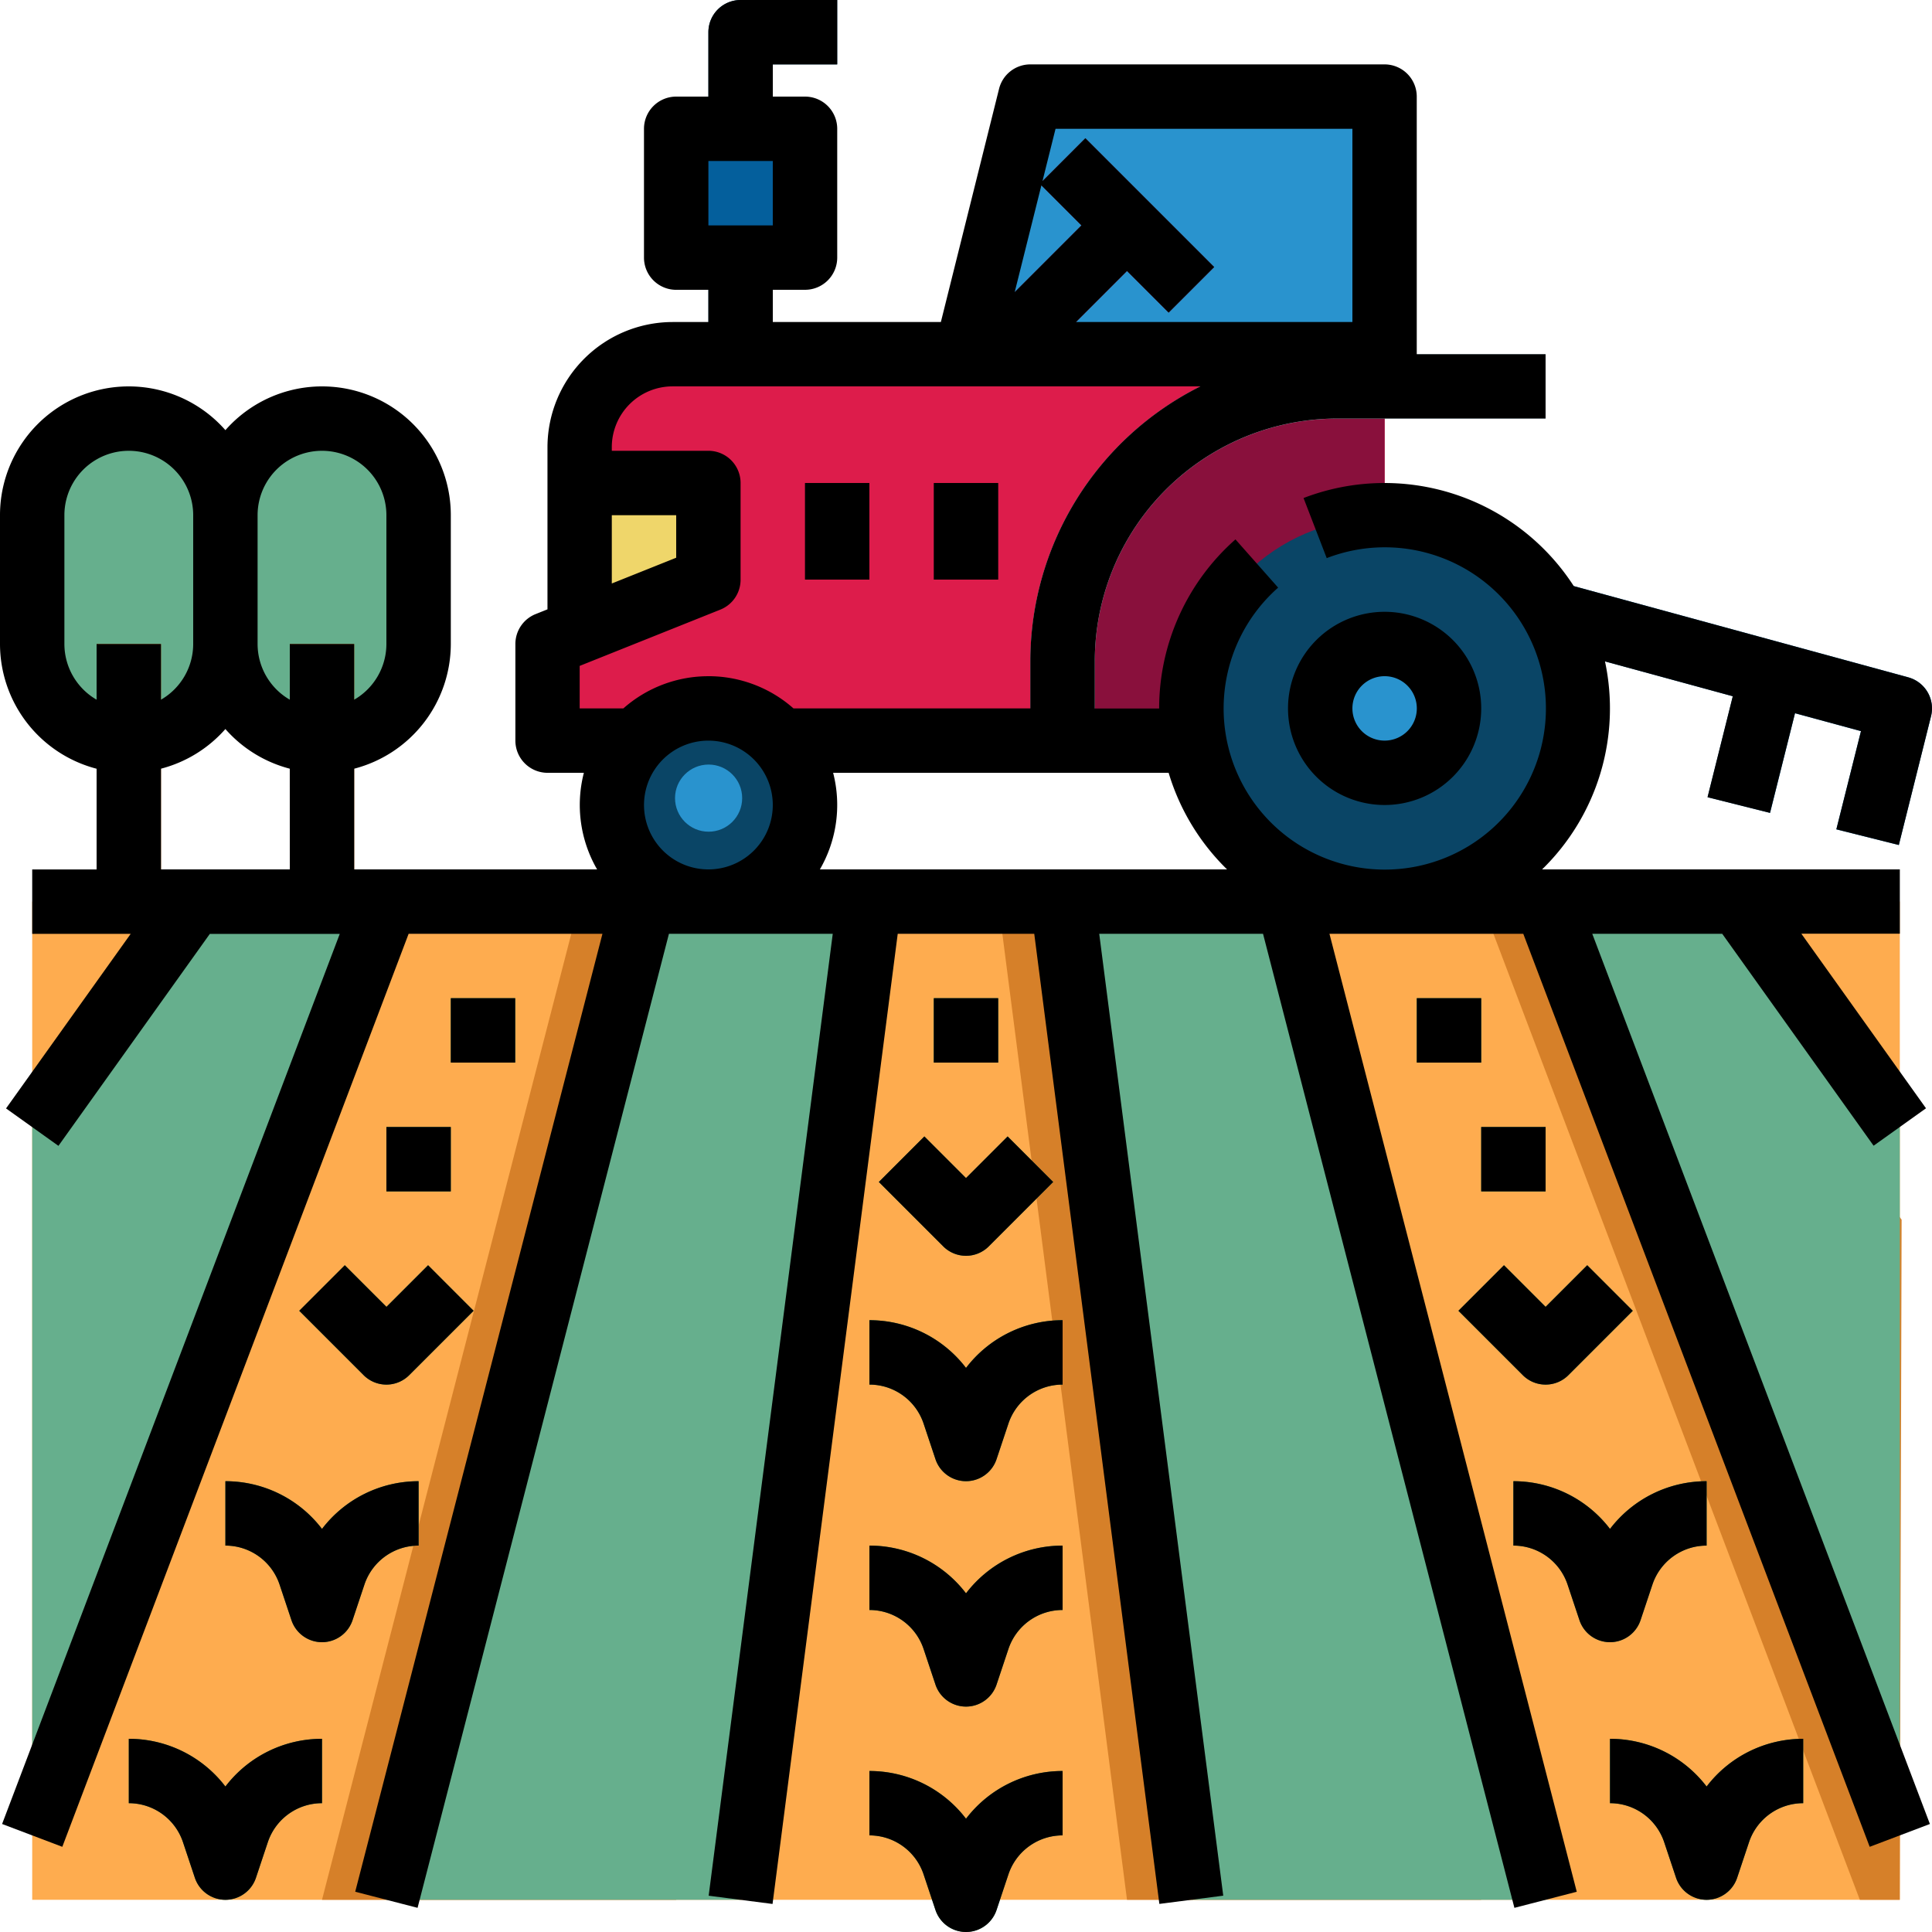 <svg xmlns="http://www.w3.org/2000/svg" width="86.321" height="86.321" viewBox="0 0 86.321 86.321">
  <g id="agriculture_5341391" transform="translate(-16 -16)">
    <path id="Trazado_899214" data-name="Trazado 899214" d="M401.355,161.02l-18.7-5.1-.757,2.776,11.62,3.169-1.128,4.511,2.791.7,1.113-4.451,2.947.8-1.1,4.388,2.791.7,1.439-5.755A1.439,1.439,0,0,0,401.355,161.02Z" transform="translate(-300.094 -114.757)" fill="#045f9c"/>
    <path id="Trazado_899215" data-name="Trazado 899215" d="M160,127.084h7.193v8.221H160Z" transform="translate(-118.104 -91.107)" fill="#efd66a"/>
    <path id="Trazado_899216" data-name="Trazado 899216" d="M273.543,52.527H254.586L257.718,40h15.826Z" transform="translate(-195.68 -19.684)" fill="#2993ce"/>
    <path id="Trazado_899217" data-name="Trazado 899217" d="M194.877,34.7H192V17.439A1.439,1.439,0,0,1,193.439,16h4.316v2.877h-2.877Z" transform="translate(-144.349)" fill="#0a4566"/>
    <path id="Trazado_899218" data-name="Trazado 899218" d="M189.406,121.264H152v-4.316l7.193-2.877v-4.316h-5.755v-1.6A4.151,4.151,0,0,1,157.59,104h31.816Z" transform="translate(-111.542 -72.174)" fill="#dd1c4b"/>
    <path id="Trazado_899219" data-name="Trazado 899219" d="M24,240h83.444v44.6H24Z" transform="translate(-6.561 -183.717)" fill="#feac4f"/>
    <circle id="Elipse_11691" data-name="Elipse 11691" cx="4.5" cy="4.5" r="4.5" transform="translate(43.16 47.16)" fill="#0a4566"/>
    <circle id="Elipse_11692" data-name="Elipse 11692" cx="1.5" cy="1.5" r="1.5" transform="translate(46.16 50.16)" fill="#2993ce"/>
    <path id="Trazado_899220" data-name="Trazado 899220" d="M111.826,284.6,117.58,240H107.509L96,284.6Z" transform="translate(-65.613 -183.717)" fill="#d68029"/>
    <path id="Trazado_899221" data-name="Trazado 899221" d="M127.826,284.6,133.58,240H123.509L112,284.6Z" transform="translate(-78.736 -183.717)" fill="#66af8d"/>
    <path id="Trazado_899222" data-name="Trazado 899222" d="M285.58,284.6,274.071,240H264l5.755,44.6Z" transform="translate(-203.401 -183.717)" fill="#d68029"/>
    <path id="Trazado_899223" data-name="Trazado 899223" d="M301.58,284.6,290.071,240H280l5.755,44.6Z" transform="translate(-216.523 -183.717)" fill="#66af8d"/>
    <path id="Trazado_899224" data-name="Trazado 899224" d="M292.28,112A12.28,12.28,0,0,0,280,124.28v3.546h14.387V112Z" transform="translate(-216.523 -78.736)" fill="#89103c"/>
    <path id="Trazado_899225" data-name="Trazado 899225" d="M216,136h2.877v4.316H216Z" transform="translate(-164.033 -98.42)" fill="#af1e4b"/>
    <path id="Trazado_899226" data-name="Trazado 899226" d="M274.877,121.264H272v-3.546A13.719,13.719,0,0,1,285.719,104h9.3v2.877h-9.3a10.841,10.841,0,0,0-10.841,10.841Z" transform="translate(-209.962 -72.174)" fill="#c3e0ed"/>
    <path id="Trazado_899227" data-name="Trazado 899227" d="M248,136h2.877v4.316H248Z" transform="translate(-190.278 -98.42)" fill="#af1e4b"/>
    <path id="Trazado_899228" data-name="Trazado 899228" d="M267.088,56.1l-5.755-5.755L259.3,52.378l1.86,1.86L256.2,59.2l-.2.795h3.473l3.72-3.72,1.86,1.86Z" transform="translate(-196.839 -28.167)" fill="#89103c"/>
    <path id="Trazado_899229" data-name="Trazado 899229" d="M184,48h5.755v5.755H184Z" transform="translate(-137.788 -26.245)" fill="#045f9c"/>
    <path id="Trazado_899230" data-name="Trazado 899230" d="M24,250.071,31.193,240h8.632L24,281.722Z" transform="translate(-6.561 -183.717)" fill="#66af8d"/>
    <path id="Trazado_899231" data-name="Trazado 899231" d="M402.783,254.212,392.632,240H384l16.917,44.6H402.7Z" transform="translate(-301.82 -183.717)" fill="#d68029"/>
    <path id="Trazado_899232" data-name="Trazado 899232" d="M415.826,250.071,408.632,240H400l15.826,41.722Z" transform="translate(-314.943 -183.717)" fill="#66af8d"/>
    <rect id="Rectángulo_403248" data-name="Rectángulo 403248" width="9" height="14" rx="4.5" transform="translate(17.16 35.16)" fill="#66af8d"/>
    <path id="Trazado_899233" data-name="Trazado 899233" d="M40,176h2.877v11.509H40Z" transform="translate(-19.684 -131.226)" fill="#d68029"/>
    <rect id="Rectángulo_403249" data-name="Rectángulo 403249" width="9" height="14" rx="4.5" transform="translate(26.16 35.16)" fill="#66af8d"/>
    <path id="Trazado_899234" data-name="Trazado 899234" d="M88,176h2.877v11.509H88Z" transform="translate(-59.052 -131.226)" fill="#d68029"/>
    <g id="Grupo_1106845" data-name="Grupo 1106845" transform="translate(21.755 60.599)">
      <path id="Trazado_899235" data-name="Trazado 899235" d="M236.316,407.193a1.439,1.439,0,0,1-1.365-.984l-.529-1.586A2.55,2.55,0,0,0,232,402.877V400a5.424,5.424,0,0,1,4.316,2.132A5.424,5.424,0,0,1,240.632,400v2.877a2.55,2.55,0,0,0-2.422,1.746l-.529,1.586A1.439,1.439,0,0,1,236.316,407.193Z" transform="translate(-198.91 -375.542)" fill="#2d7a54"/>
      <path id="Trazado_899236" data-name="Trazado 899236" d="M236.316,351.193a1.439,1.439,0,0,1-1.365-.984l-.529-1.586A2.55,2.55,0,0,0,232,346.877V344a5.424,5.424,0,0,1,4.316,2.132A5.424,5.424,0,0,1,240.632,344v2.877a2.55,2.55,0,0,0-2.422,1.746l-.529,1.586A1.439,1.439,0,0,1,236.316,351.193Z" transform="translate(-198.91 -329.613)" fill="#2d7a54"/>
      <path id="Trazado_899237" data-name="Trazado 899237" d="M236.316,463.193a1.439,1.439,0,0,1-1.365-.984l-.529-1.586A2.55,2.55,0,0,0,232,458.877V456a5.424,5.424,0,0,1,4.316,2.132A5.424,5.424,0,0,1,240.632,456v2.877a2.55,2.55,0,0,0-2.422,1.746l-.529,1.586A1.439,1.439,0,0,1,236.316,463.193Z" transform="translate(-198.91 -421.472)" fill="#2d7a54"/>
      <path id="Trazado_899238" data-name="Trazado 899238" d="M52.316,455.193a1.439,1.439,0,0,1-1.365-.984l-.529-1.586A2.55,2.55,0,0,0,48,450.877V448a5.424,5.424,0,0,1,4.316,2.132A5.424,5.424,0,0,1,56.632,448v2.877a2.55,2.55,0,0,0-2.422,1.746l-.529,1.586A1.439,1.439,0,0,1,52.316,455.193Z" transform="translate(-48 -414.91)" fill="#2d7a54"/>
      <path id="Trazado_899239" data-name="Trazado 899239" d="M76.316,391.193a1.439,1.439,0,0,1-1.365-.984l-.529-1.586A2.55,2.55,0,0,0,72,386.877V384a5.424,5.424,0,0,1,4.316,2.132A5.424,5.424,0,0,1,80.632,384v2.877a2.55,2.55,0,0,0-2.422,1.746l-.529,1.586A1.439,1.439,0,0,1,76.316,391.193Z" transform="translate(-67.684 -362.42)" fill="#2d7a54"/>
      <path id="Trazado_899240" data-name="Trazado 899240" d="M420.316,455.193a1.439,1.439,0,0,1-1.365-.984l-.529-1.586A2.55,2.55,0,0,0,416,450.877V448a5.424,5.424,0,0,1,4.316,2.132A5.424,5.424,0,0,1,424.632,448v2.877a2.55,2.55,0,0,0-2.422,1.746l-.529,1.586A1.439,1.439,0,0,1,420.316,455.193Z" transform="translate(-349.82 -414.91)" fill="#2d7a54"/>
      <path id="Trazado_899241" data-name="Trazado 899241" d="M396.316,391.193a1.439,1.439,0,0,1-1.365-.984l-.529-1.586A2.55,2.55,0,0,0,392,386.877V384a5.424,5.424,0,0,1,4.316,2.132A5.424,5.424,0,0,1,400.632,384v2.877a2.55,2.55,0,0,0-2.422,1.746l-.529,1.586A1.439,1.439,0,0,1,396.316,391.193Z" transform="translate(-330.136 -362.42)" fill="#2d7a54"/>
      <path id="Trazado_899242" data-name="Trazado 899242" d="M238.238,303.676a1.434,1.434,0,0,1-1.017-.421l-2.877-2.877,2.035-2.035,1.86,1.86,1.86-1.86,2.035,2.035-2.877,2.877A1.434,1.434,0,0,1,238.238,303.676Z" transform="translate(-200.832 -292.167)" fill="#2d7a54"/>
      <path id="Trazado_899243" data-name="Trazado 899243" d="M94.238,335.676a1.434,1.434,0,0,1-1.017-.421l-2.877-2.877,2.035-2.035,1.86,1.86,1.86-1.86,2.035,2.035-2.877,2.877a1.434,1.434,0,0,1-1.017.421Z" transform="translate(-82.728 -318.412)" fill="#2d7a54"/>
      <path id="Trazado_899244" data-name="Trazado 899244" d="M382.238,335.676a1.434,1.434,0,0,1-1.017-.421l-2.877-2.877,2.035-2.035,1.86,1.86,1.86-1.86,2.035,2.035-2.877,2.877A1.434,1.434,0,0,1,382.238,335.676Z" transform="translate(-318.935 -318.412)" fill="#2d7a54"/>
      <path id="Trazado_899245" data-name="Trazado 899245" d="M128,264h2.877v2.877H128Z" transform="translate(-113.613 -264)" fill="#2d7a54"/>
      <path id="Trazado_899246" data-name="Trazado 899246" d="M112,296h2.877v2.877H112Z" transform="translate(-100.491 -290.245)" fill="#2d7a54"/>
      <path id="Trazado_899247" data-name="Trazado 899247" d="M248,264h2.877v2.877H248Z" transform="translate(-212.033 -264)" fill="#2d7a54"/>
      <path id="Trazado_899248" data-name="Trazado 899248" d="M368,264h2.877v2.877H368Z" transform="translate(-310.453 -264)" fill="#2d7a54"/>
      <path id="Trazado_899249" data-name="Trazado 899249" d="M384,296h2.877v2.877H384Z" transform="translate(-323.575 -290.245)" fill="#2d7a54"/>
    </g>
    <circle id="Elipse_11693" data-name="Elipse 11693" cx="8.5" cy="8.5" r="8.5" transform="translate(69.16 39.16)" fill="#0a4566"/>
    <ellipse id="Elipse_11694" data-name="Elipse 11694" cx="3" cy="2.5" rx="3" ry="2.5" transform="translate(75.16 45.16)" fill="#2993ce"/>
    <path id="Trazado_899250" data-name="Trazado 899250" d="M344.632,172.316a4.316,4.316,0,1,0-4.316,4.316A4.316,4.316,0,0,0,344.632,172.316Zm-5.755,0a1.439,1.439,0,1,1,1.439,1.439A1.439,1.439,0,0,1,338.877,172.316Z" transform="translate(-262.452 -124.665)"/>
    <path id="Trazado_899251" data-name="Trazado 899251" d="M216,136h2.877v4.316H216Z" transform="translate(-164.033 -98.42)"/>
    <path id="Trazado_899252" data-name="Trazado 899252" d="M248,136h2.877v4.316H248Z" transform="translate(-190.278 -98.42)"/>
    <path id="Trazado_899253" data-name="Trazado 899253" d="M101.261,46.263,86.317,42.188a10.071,10.071,0,0,0-12.075-3.936l1.035,2.685a7.2,7.2,0,1,1-2.17,1.318L71.2,40.1a10.079,10.079,0,0,0-3.41,7.555H64.915V45.544A10.841,10.841,0,0,1,75.756,34.7h9.3V31.826H79.3V20.316a1.439,1.439,0,0,0-1.439-1.439H62.038a1.439,1.439,0,0,0-1.4,1.09l-2.6,10.42H50.529V28.948h1.439a1.439,1.439,0,0,0,1.439-1.439V21.755a1.439,1.439,0,0,0-1.439-1.439H50.529V18.877h2.877V16H49.09a1.439,1.439,0,0,0-1.439,1.439v2.877H46.212a1.439,1.439,0,0,0-1.439,1.439V27.51a1.439,1.439,0,0,0,1.439,1.439h1.439v1.439h-1.6a5.6,5.6,0,0,0-5.59,5.59v7.247l-.534.214a1.439,1.439,0,0,0-.9,1.336V49.09a1.439,1.439,0,0,0,1.439,1.439h1.621a5.746,5.746,0,0,0,.592,4.316H31.826v-4.5a5.765,5.765,0,0,0,4.316-5.573V39.019a5.751,5.751,0,0,0-10.071-3.8A5.751,5.751,0,0,0,16,39.019v5.755a5.765,5.765,0,0,0,4.316,5.573v4.5H17.439v2.877h4.4l-5.569,7.8,2.341,1.672,6.763-9.469H31.18L16.094,97.495l2.69,1.02L34.257,57.722h8.66l-11.046,42.8,2.786.719,11.231-43.52h7.319L47.663,100.7l2.854.368L56.11,57.722h6.1L67.8,101.066l2.854-.368L65.113,57.722h7.319l11.231,43.52,2.786-.719L75.4,57.722h8.66L99.537,98.515l2.69-1.02L87.142,57.722h5.807l6.763,9.468,2.341-1.672-5.569-7.8h4.4V54.845H84.9a10.049,10.049,0,0,0,2.81-9.294l5.709,1.557-1.128,4.511,2.791.7L96.2,47.865l2.948.8-1.1,4.388,2.791.7L102.278,48a1.439,1.439,0,0,0-1.017-1.736ZM20.316,44.774v2.488a2.877,2.877,0,0,1-1.439-2.488V39.019a2.877,2.877,0,0,1,5.755,0v5.755a2.877,2.877,0,0,1-1.439,2.488V44.774Zm8.632,10.071H23.193v-4.5a5.761,5.761,0,0,0,2.877-1.772,5.761,5.761,0,0,0,2.877,1.772Zm0-10.071v2.488a2.877,2.877,0,0,1-1.439-2.488V39.019a2.877,2.877,0,0,1,5.755,0v5.755a2.877,2.877,0,0,1-1.439,2.488V44.774ZM63.161,21.755H76.425v8.632H64.073l2.281-2.281,1.86,1.86,2.035-2.035-5.755-5.755-1.917,1.918Zm-.632,2.526,1.79,1.79-2.983,2.983ZM47.651,23.193h2.877v2.877H47.651ZM43.335,39.019h2.877v1.9l-2.877,1.151Zm4.316,15.826a2.877,2.877,0,1,1,2.877-2.877,2.877,2.877,0,0,1-2.877,2.877Zm0-8.632a5.73,5.73,0,0,0-3.8,1.439H41.9v-1.9l6.289-2.516a1.439,1.439,0,0,0,.9-1.336V37.58a1.439,1.439,0,0,0-1.439-1.439H43.335v-.165a2.716,2.716,0,0,1,2.713-2.713H69.634a13.735,13.735,0,0,0-7.6,12.28v2.107H51.451A5.73,5.73,0,0,0,47.651,46.212Zm4.981,8.632a5.746,5.746,0,0,0,.592-4.316h14.99a10.08,10.08,0,0,0,2.611,4.316Z" transform="translate(0 0)"/>
    <path id="Trazado_899254" data-name="Trazado 899254" d="M236.316,402.132A5.424,5.424,0,0,0,232,400v2.877a2.55,2.55,0,0,1,2.422,1.746l.529,1.586a1.439,1.439,0,0,0,2.73,0l.529-1.586a2.55,2.55,0,0,1,2.422-1.746V400A5.424,5.424,0,0,0,236.316,402.132Z" transform="translate(-177.155 -314.943)"/>
    <path id="Trazado_899255" data-name="Trazado 899255" d="M236.316,346.132A5.424,5.424,0,0,0,232,344v2.877a2.55,2.55,0,0,1,2.422,1.746l.529,1.586a1.439,1.439,0,0,0,2.73,0l.529-1.586a2.55,2.55,0,0,1,2.422-1.746V344A5.424,5.424,0,0,0,236.316,346.132Z" transform="translate(-177.155 -269.014)"/>
    <path id="Trazado_899256" data-name="Trazado 899256" d="M236.316,458.132A5.424,5.424,0,0,0,232,456v2.877a2.55,2.55,0,0,1,2.422,1.746l.529,1.586a1.439,1.439,0,0,0,2.73,0l.529-1.586a2.55,2.55,0,0,1,2.422-1.746V456A5.424,5.424,0,0,0,236.316,458.132Z" transform="translate(-177.155 -360.872)"/>
    <path id="Trazado_899257" data-name="Trazado 899257" d="M52.316,450.132A5.424,5.424,0,0,0,48,448v2.877a2.55,2.55,0,0,1,2.422,1.746l.529,1.586a1.439,1.439,0,0,0,2.73,0l.529-1.586a2.55,2.55,0,0,1,2.422-1.746V448A5.424,5.424,0,0,0,52.316,450.132Z" transform="translate(-26.245 -354.311)"/>
    <path id="Trazado_899258" data-name="Trazado 899258" d="M80.632,386.877V384a5.424,5.424,0,0,0-4.316,2.132A5.424,5.424,0,0,0,72,384v2.877a2.55,2.55,0,0,1,2.422,1.746l.529,1.586a1.439,1.439,0,0,0,2.73,0l.529-1.586A2.55,2.55,0,0,1,80.632,386.877Z" transform="translate(-45.929 -301.82)"/>
    <path id="Trazado_899259" data-name="Trazado 899259" d="M420.316,450.132A5.424,5.424,0,0,0,416,448v2.877a2.55,2.55,0,0,1,2.422,1.746l.529,1.586a1.439,1.439,0,0,0,2.73,0l.529-1.586a2.55,2.55,0,0,1,2.422-1.746V448A5.424,5.424,0,0,0,420.316,450.132Z" transform="translate(-328.066 -354.311)"/>
    <path id="Trazado_899260" data-name="Trazado 899260" d="M397.681,390.21l.529-1.586a2.55,2.55,0,0,1,2.422-1.746V384a5.424,5.424,0,0,0-4.316,2.132A5.424,5.424,0,0,0,392,384v2.877a2.55,2.55,0,0,1,2.422,1.746l.529,1.586a1.439,1.439,0,0,0,2.73,0Z" transform="translate(-308.382 -301.82)"/>
    <path id="Trazado_899261" data-name="Trazado 899261" d="M234.343,300.378l2.877,2.877a1.439,1.439,0,0,0,2.035,0l2.877-2.877-2.035-2.035-1.86,1.86-1.86-1.86Z" transform="translate(-179.077 -231.568)"/>
    <path id="Trazado_899262" data-name="Trazado 899262" d="M92.378,330.343l-2.035,2.035,2.877,2.877a1.439,1.439,0,0,0,2.035,0l2.877-2.877L96.1,330.343l-1.86,1.86Z" transform="translate(-60.973 -257.813)"/>
    <path id="Trazado_899263" data-name="Trazado 899263" d="M382.238,335.676a1.434,1.434,0,0,0,1.017-.421l2.877-2.877-2.035-2.035-1.86,1.86-1.86-1.86-2.035,2.035,2.877,2.877a1.434,1.434,0,0,0,1.017.421Z" transform="translate(-297.181 -257.813)"/>
    <path id="Trazado_899264" data-name="Trazado 899264" d="M128,264h2.877v2.877H128Z" transform="translate(-91.858 -203.401)"/>
    <path id="Trazado_899265" data-name="Trazado 899265" d="M112,296h2.877v2.877H112Z" transform="translate(-78.736 -229.646)"/>
    <path id="Trazado_899266" data-name="Trazado 899266" d="M248,264h2.877v2.877H248Z" transform="translate(-190.278 -203.401)"/>
    <path id="Trazado_899267" data-name="Trazado 899267" d="M368,264h2.877v2.877H368Z" transform="translate(-288.698 -203.401)"/>
    <path id="Trazado_899268" data-name="Trazado 899268" d="M384,296h2.877v2.877H384Z" transform="translate(-301.82 -229.646)"/>
  </g>
</svg>
